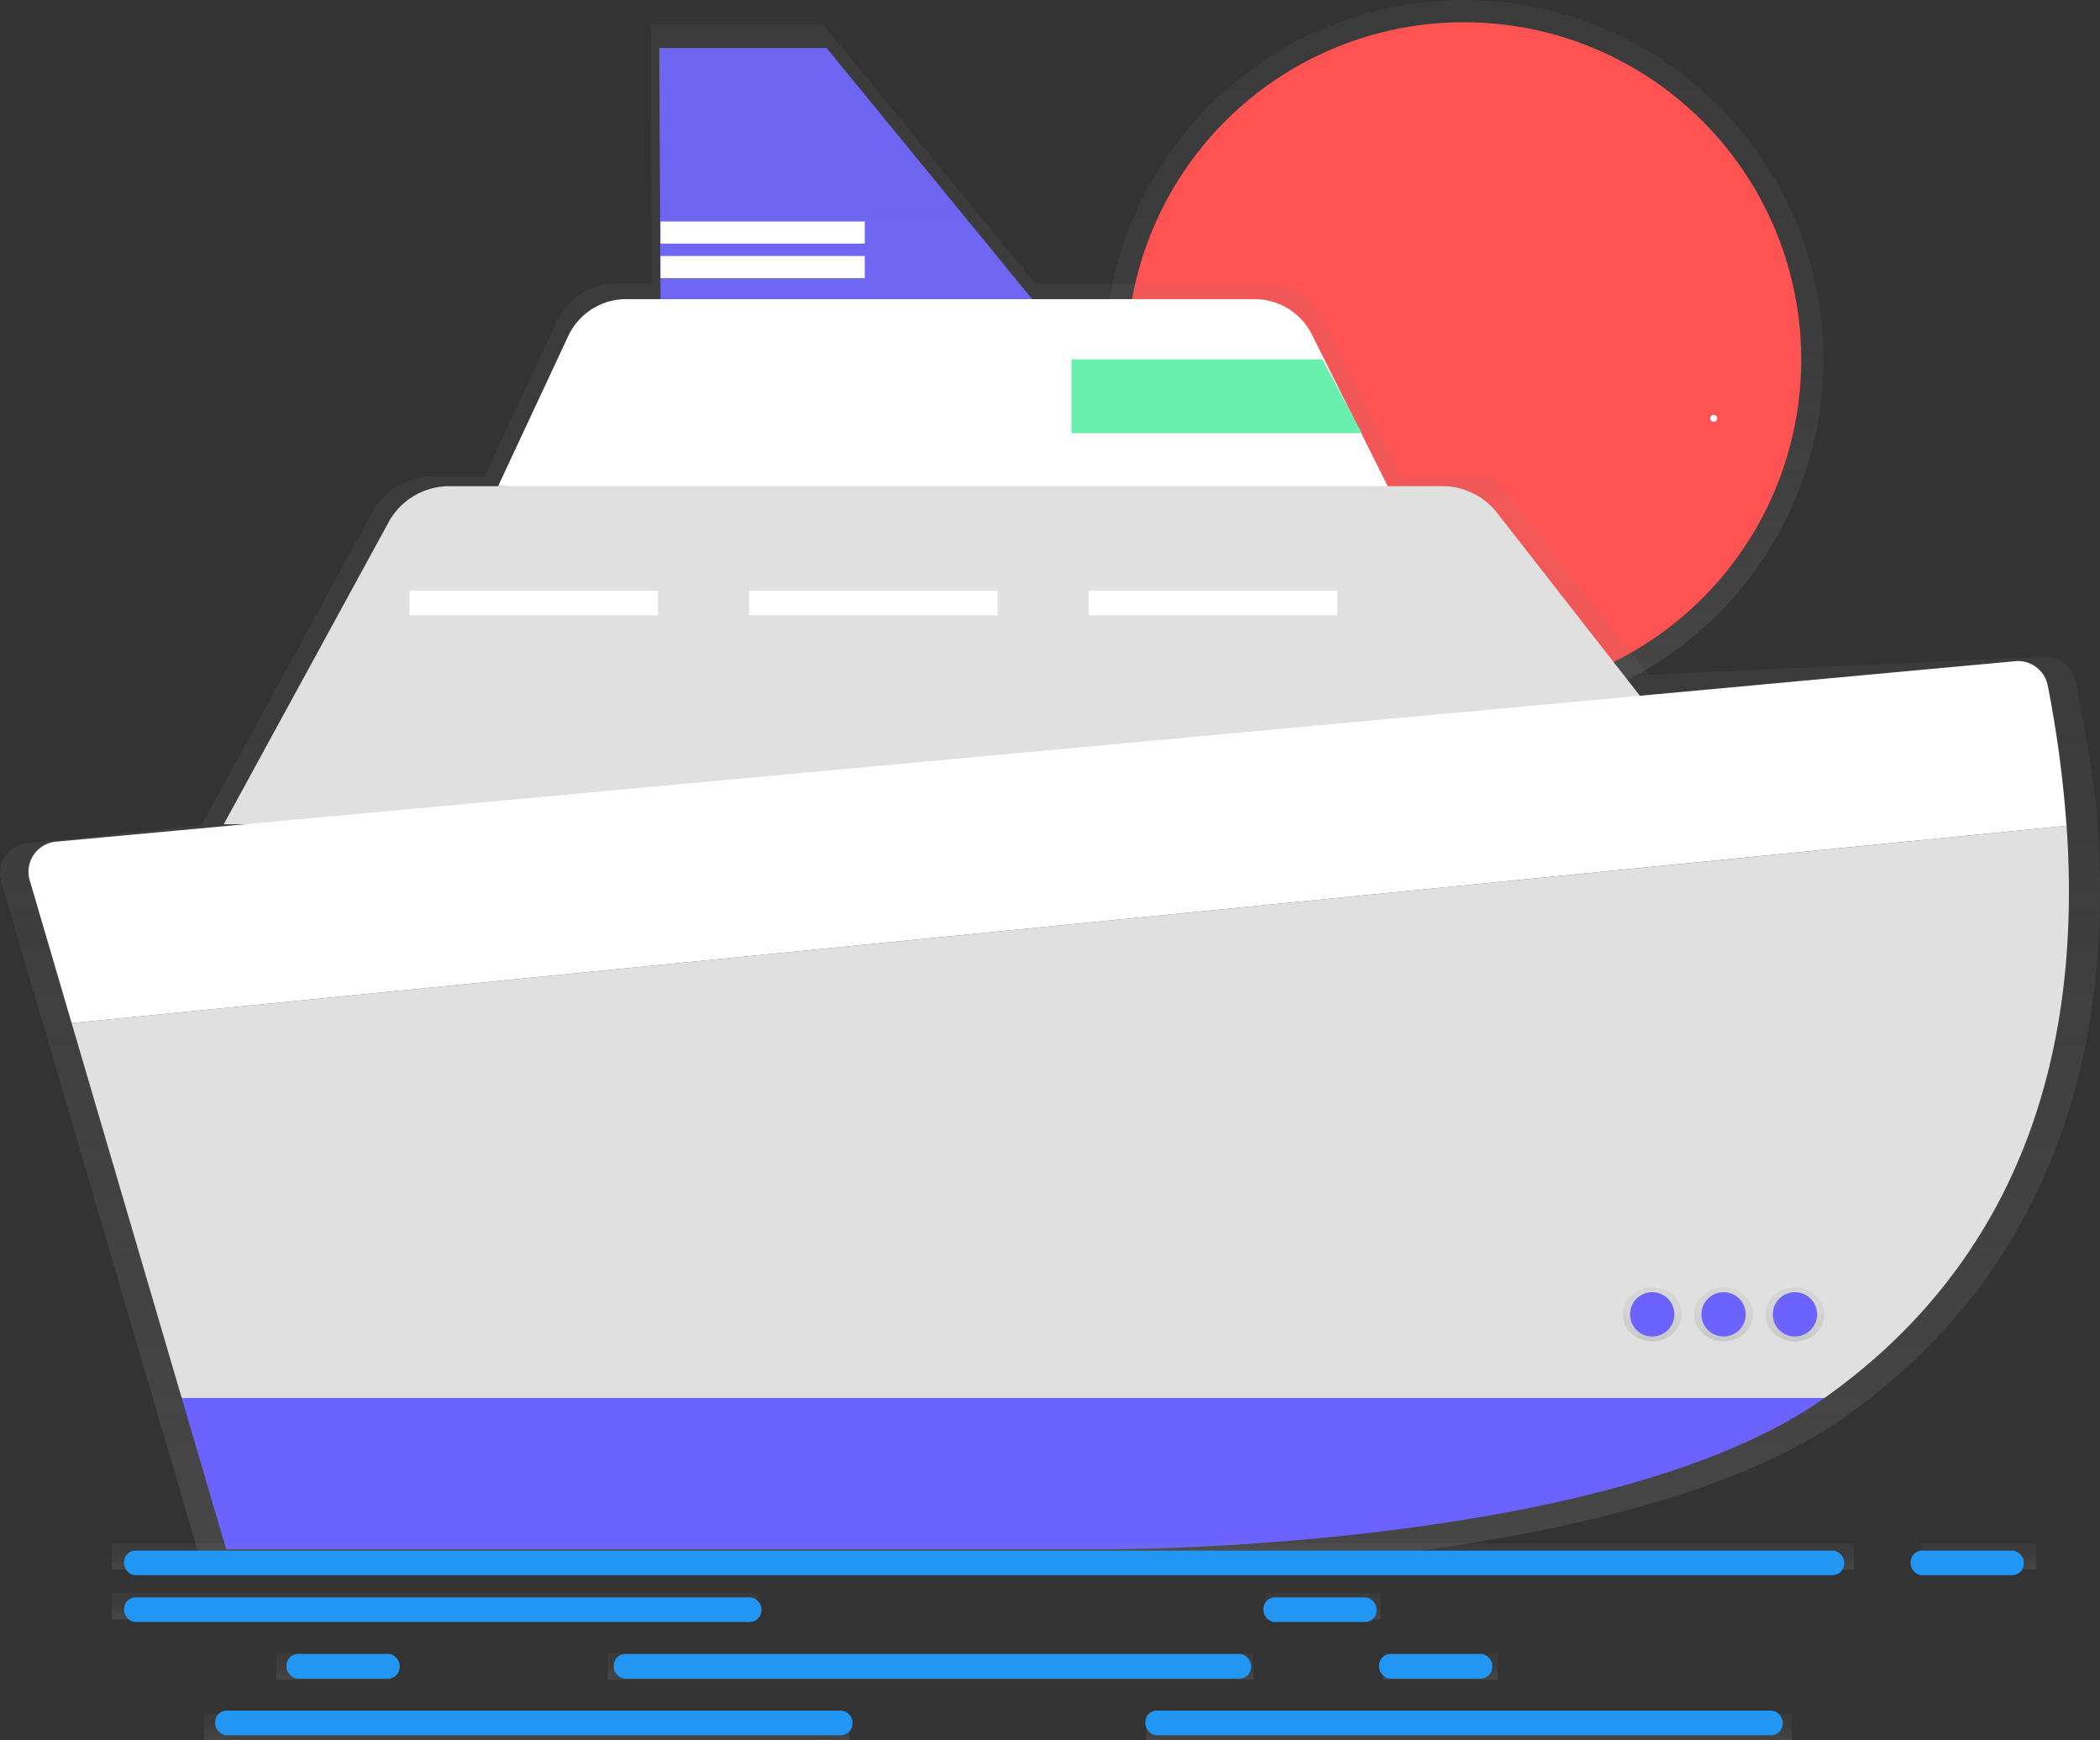 <svg id="9e94c22b-7172-49a8-8eb3-40cab18a091a" data-name="Layer 1" xmlns="http://www.w3.org/2000/svg" xmlns:xlink="http://www.w3.org/1999/xlink" width="913.74" height="757" viewBox="0 0 913.74 757"><rect x="0" y="0" width="913.74" height="757" fill="#333333" stroke="none"/><defs><linearGradient id="d2993bef-4ee2-4fda-a4cb-18302d50ac5b" x1="636.96" y1="312.89" x2="636.96" gradientUnits="userSpaceOnUse"><stop offset="0" stop-color="gray" stop-opacity="0.25"/><stop offset="0.54" stop-color="gray" stop-opacity="0.12"/><stop offset="1" stop-color="gray" stop-opacity="0.1"/></linearGradient><linearGradient id="8ff5c8f6-3b49-46e8-a3fa-4e8dd07cbe81" x1="600" y1="755.69" x2="600" y2="82.21" xlink:href="#d2993bef-4ee2-4fda-a4cb-18302d50ac5b"/><linearGradient id="ea370a73-8633-402d-81f8-1dcf1f82bd44" x1="718.9" y1="583.54" x2="718.9" y2="559.99" xlink:href="#d2993bef-4ee2-4fda-a4cb-18302d50ac5b"/><linearGradient id="15ee616f-9afd-4224-ab9d-5eaaa4f1a39b" x1="749.95" y1="583.54" x2="749.95" y2="559.99" xlink:href="#d2993bef-4ee2-4fda-a4cb-18302d50ac5b"/><linearGradient id="57db5216-0d5b-4eda-8ec0-03821896a9f2" x1="781" y1="583.54" x2="781" y2="559.99" xlink:href="#d2993bef-4ee2-4fda-a4cb-18302d50ac5b"/><linearGradient id="9062edce-047a-4c38-922f-2c1643837c74" x1="427.69" y1="682.76" x2="427.69" y2="671.34" xlink:href="#d2993bef-4ee2-4fda-a4cb-18302d50ac5b"/><linearGradient id="a9aa6d79-eb50-4927-82d5-a007c2e3e24f" x1="189.08" y1="704.46" x2="189.08" y2="693.04" xlink:href="#d2993bef-4ee2-4fda-a4cb-18302d50ac5b"/><linearGradient id="068ad811-ca2f-433c-aad4-5691b569b9d5" x1="404.91" y1="730.73" x2="404.91" y2="719.31" xlink:href="#d2993bef-4ee2-4fda-a4cb-18302d50ac5b"/><linearGradient id="1e2cd204-3893-4ed4-8b5f-ca13f7324392" x1="639.19" y1="757" x2="639.19" y2="745.58" xlink:href="#d2993bef-4ee2-4fda-a4cb-18302d50ac5b"/><linearGradient id="f46d66cc-9326-48ec-9c73-380a4dad315b" x1="860.98" y1="682.76" x2="860.98" y2="671.34" xlink:href="#d2993bef-4ee2-4fda-a4cb-18302d50ac5b"/><linearGradient id="abbefab6-2234-46db-8140-5e847da66b5f" x1="575.74" y1="704.46" x2="575.74" y2="693.04" xlink:href="#d2993bef-4ee2-4fda-a4cb-18302d50ac5b"/><linearGradient id="a2f8cf05-4ab1-4c8d-9739-2fb42230b33d" x1="145.15" y1="730.73" x2="145.15" y2="719.31" xlink:href="#d2993bef-4ee2-4fda-a4cb-18302d50ac5b"/><linearGradient id="ae7ce76f-d76e-4d1d-8468-403faa613dbc" x1="626.71" y1="730.73" x2="626.71" y2="719.31" xlink:href="#d2993bef-4ee2-4fda-a4cb-18302d50ac5b"/><linearGradient id="bc015862-a6fd-4981-af42-7fd9dbba1a73" x1="229.21" y1="757" x2="229.21" y2="745.58" xlink:href="#d2993bef-4ee2-4fda-a4cb-18302d50ac5b"/></defs><title>travel</title><circle cx="636.96" cy="156.45" r="156.45" fill="url(#d2993bef-4ee2-4fda-a4cb-18302d50ac5b)"/><circle cx="636.96" cy="156.45" r="146.79" fill="#ff5252"/><polygon points="287.4 130.09 286.86 20.88 359.67 20.88 449.07 130.09 287.4 130.09" fill="#6c63ff"/><path d="M888.8,255a1.5,1.5,0,0,0,0-3,1.5,1.5,0,0,0,0,3Z" transform="translate(-143.13 -71.5)" fill="#fff"/><path d="M1055.83,430.19c-1.39-19.85-5.31-40-9.65-62.34a13.17,13.17,0,0,0-14.28-10.6l-171.64,7.82-67.43-86.33H753.08L741.21,255h.28l-4.42-8.28-18.24-36.49a27.86,27.86,0,0,0-24.92-15.4H593.54L501.35,82.21H426.28l.55,112.62H410.89a27.86,27.86,0,0,0-25.25,16.07L354,278.73H331.51a30.08,30.08,0,0,0-26.4,15.67l-74.25,136h0l-75.93,7.88a13.16,13.16,0,0,0-11.26,16.79l19,64.55L212,687.79,232,755.69H627.22s222.09.68,318.85-67.9C1011.64,641.31,1065,562.08,1055.83,430.19Z" transform="translate(-143.13 -71.5)" fill="url(#8ff5c8f6-3b49-46e8-a3fa-4e8dd07cbe81)"/><path d="M241.55,745.52H624.86s218.3.66,312.13-65.85H222.21Z" transform="translate(-143.13 -71.5)" fill="#6c63ff"/><path d="M359.86,283l30.5-65.3a27.86,27.86,0,0,1,25.25-16.07H689A27.86,27.86,0,0,1,713.94,217l37.27,74.54Z" transform="translate(-143.13 -71.5)" fill="#fff"/><path d="M240.48,430.07l71.75-131.43A30.08,30.08,0,0,1,338.63,283H770.8a30.08,30.08,0,0,1,23.7,11.56L900,429.66Z" transform="translate(-143.13 -71.5)" fill="#e0e0e0"/><path d="M174.31,516.6l47.9,163.07H937c63.6-45.08,114.27-121,105.33-248.92Z" transform="translate(-143.13 -71.5)" fill="#e0e0e0"/><path d="M1019.87,359.15,167.32,437.66a13.16,13.16,0,0,0-11.26,16.79l18.25,62.14,868-85.85a508.31,508.31,0,0,0-8.16-61A13.18,13.18,0,0,0,1019.87,359.15Z" transform="translate(-143.13 -71.5)" fill="#fff"/><ellipse cx="718.9" cy="571.77" rx="12.85" ry="11.78" fill="url(#ea370a73-8633-402d-81f8-1dcf1f82bd44)"/><ellipse cx="749.95" cy="571.77" rx="12.85" ry="11.78" fill="url(#15ee616f-9afd-4224-ab9d-5eaaa4f1a39b)"/><ellipse cx="781" cy="571.77" rx="12.85" ry="11.78" fill="url(#57db5216-0d5b-4eda-8ec0-03821896a9f2)"/><circle cx="718.9" cy="571.77" r="9.64" fill="#6c63ff"/><circle cx="749.95" cy="571.77" r="9.64" fill="#6c63ff"/><circle cx="781" cy="571.77" r="9.64" fill="#6c63ff"/><rect x="178.18" y="256.97" width="108.14" height="10.71" fill="#fff"/><rect x="325.94" y="256.97" width="108.14" height="10.71" fill="#fff"/><rect x="473.7" y="256.97" width="108.14" height="10.71" fill="#fff"/><polygon points="592.55 188.45 466.21 188.45 466.21 156.32 575.42 156.32 592.55 188.45" fill="#69f0ae"/><rect x="287.4" y="111.36" width="88.87" height="9.64" fill="#fff"/><rect x="287.4" y="96.36" width="88.87" height="9.64" fill="#fff"/><rect x="48.63" y="671.34" width="758.13" height="11.42" fill="url(#9062edce-047a-4c38-922f-2c1643837c74)"/><rect x="48.63" y="693.04" width="280.91" height="11.42" fill="url(#a9aa6d79-eb50-4927-82d5-a007c2e3e24f)"/><rect x="264.46" y="719.31" width="280.91" height="11.42" fill="url(#068ad811-ca2f-433c-aad4-5691b569b9d5)"/><rect x="498.73" y="745.58" width="280.91" height="11.42" fill="url(#1e2cd204-3893-4ed4-8b5f-ca13f7324392)"/><rect x="836.04" y="671.34" width="49.89" height="11.42" fill="url(#f46d66cc-9326-48ec-9c73-380a4dad315b)"/><rect x="550.79" y="693.04" width="49.89" height="11.42" fill="url(#abbefab6-2234-46db-8140-5e847da66b5f)"/><rect x="120.21" y="719.31" width="49.89" height="11.42" fill="url(#a2f8cf05-4ab1-4c8d-9739-2fb42230b33d)"/><rect x="601.77" y="719.31" width="49.89" height="11.42" fill="url(#ae7ce76f-d76e-4d1d-8468-403faa613dbc)"/><rect x="88.76" y="745.58" width="280.91" height="11.42" fill="url(#bc015862-a6fd-4981-af42-7fd9dbba1a73)"/><rect x="53.98" y="674.55" width="748.43" height="10.71" rx="5" ry="5" fill="#2196f3"/><rect x="53.98" y="694.9" width="277.32" height="10.71" rx="5" ry="5" fill="#2196f3"/><rect x="267.05" y="719.52" width="277.32" height="10.71" rx="5" ry="5" fill="#2196f3"/><rect x="498.33" y="744.15" width="277.32" height="10.71" rx="5" ry="5" fill="#2196f3"/><rect x="831.32" y="674.55" width="49.25" height="10.71" rx="5" ry="5" fill="#2196f3"/><rect x="549.72" y="694.9" width="49.25" height="10.71" rx="5" ry="5" fill="#2196f3"/><rect x="124.65" y="719.52" width="49.25" height="10.71" rx="5" ry="5" fill="#2196f3"/><rect x="600.05" y="719.52" width="49.25" height="10.71" rx="5" ry="5" fill="#2196f3"/><rect x="93.6" y="744.15" width="277.32" height="10.71" rx="5" ry="5" fill="#2196f3"/></svg>